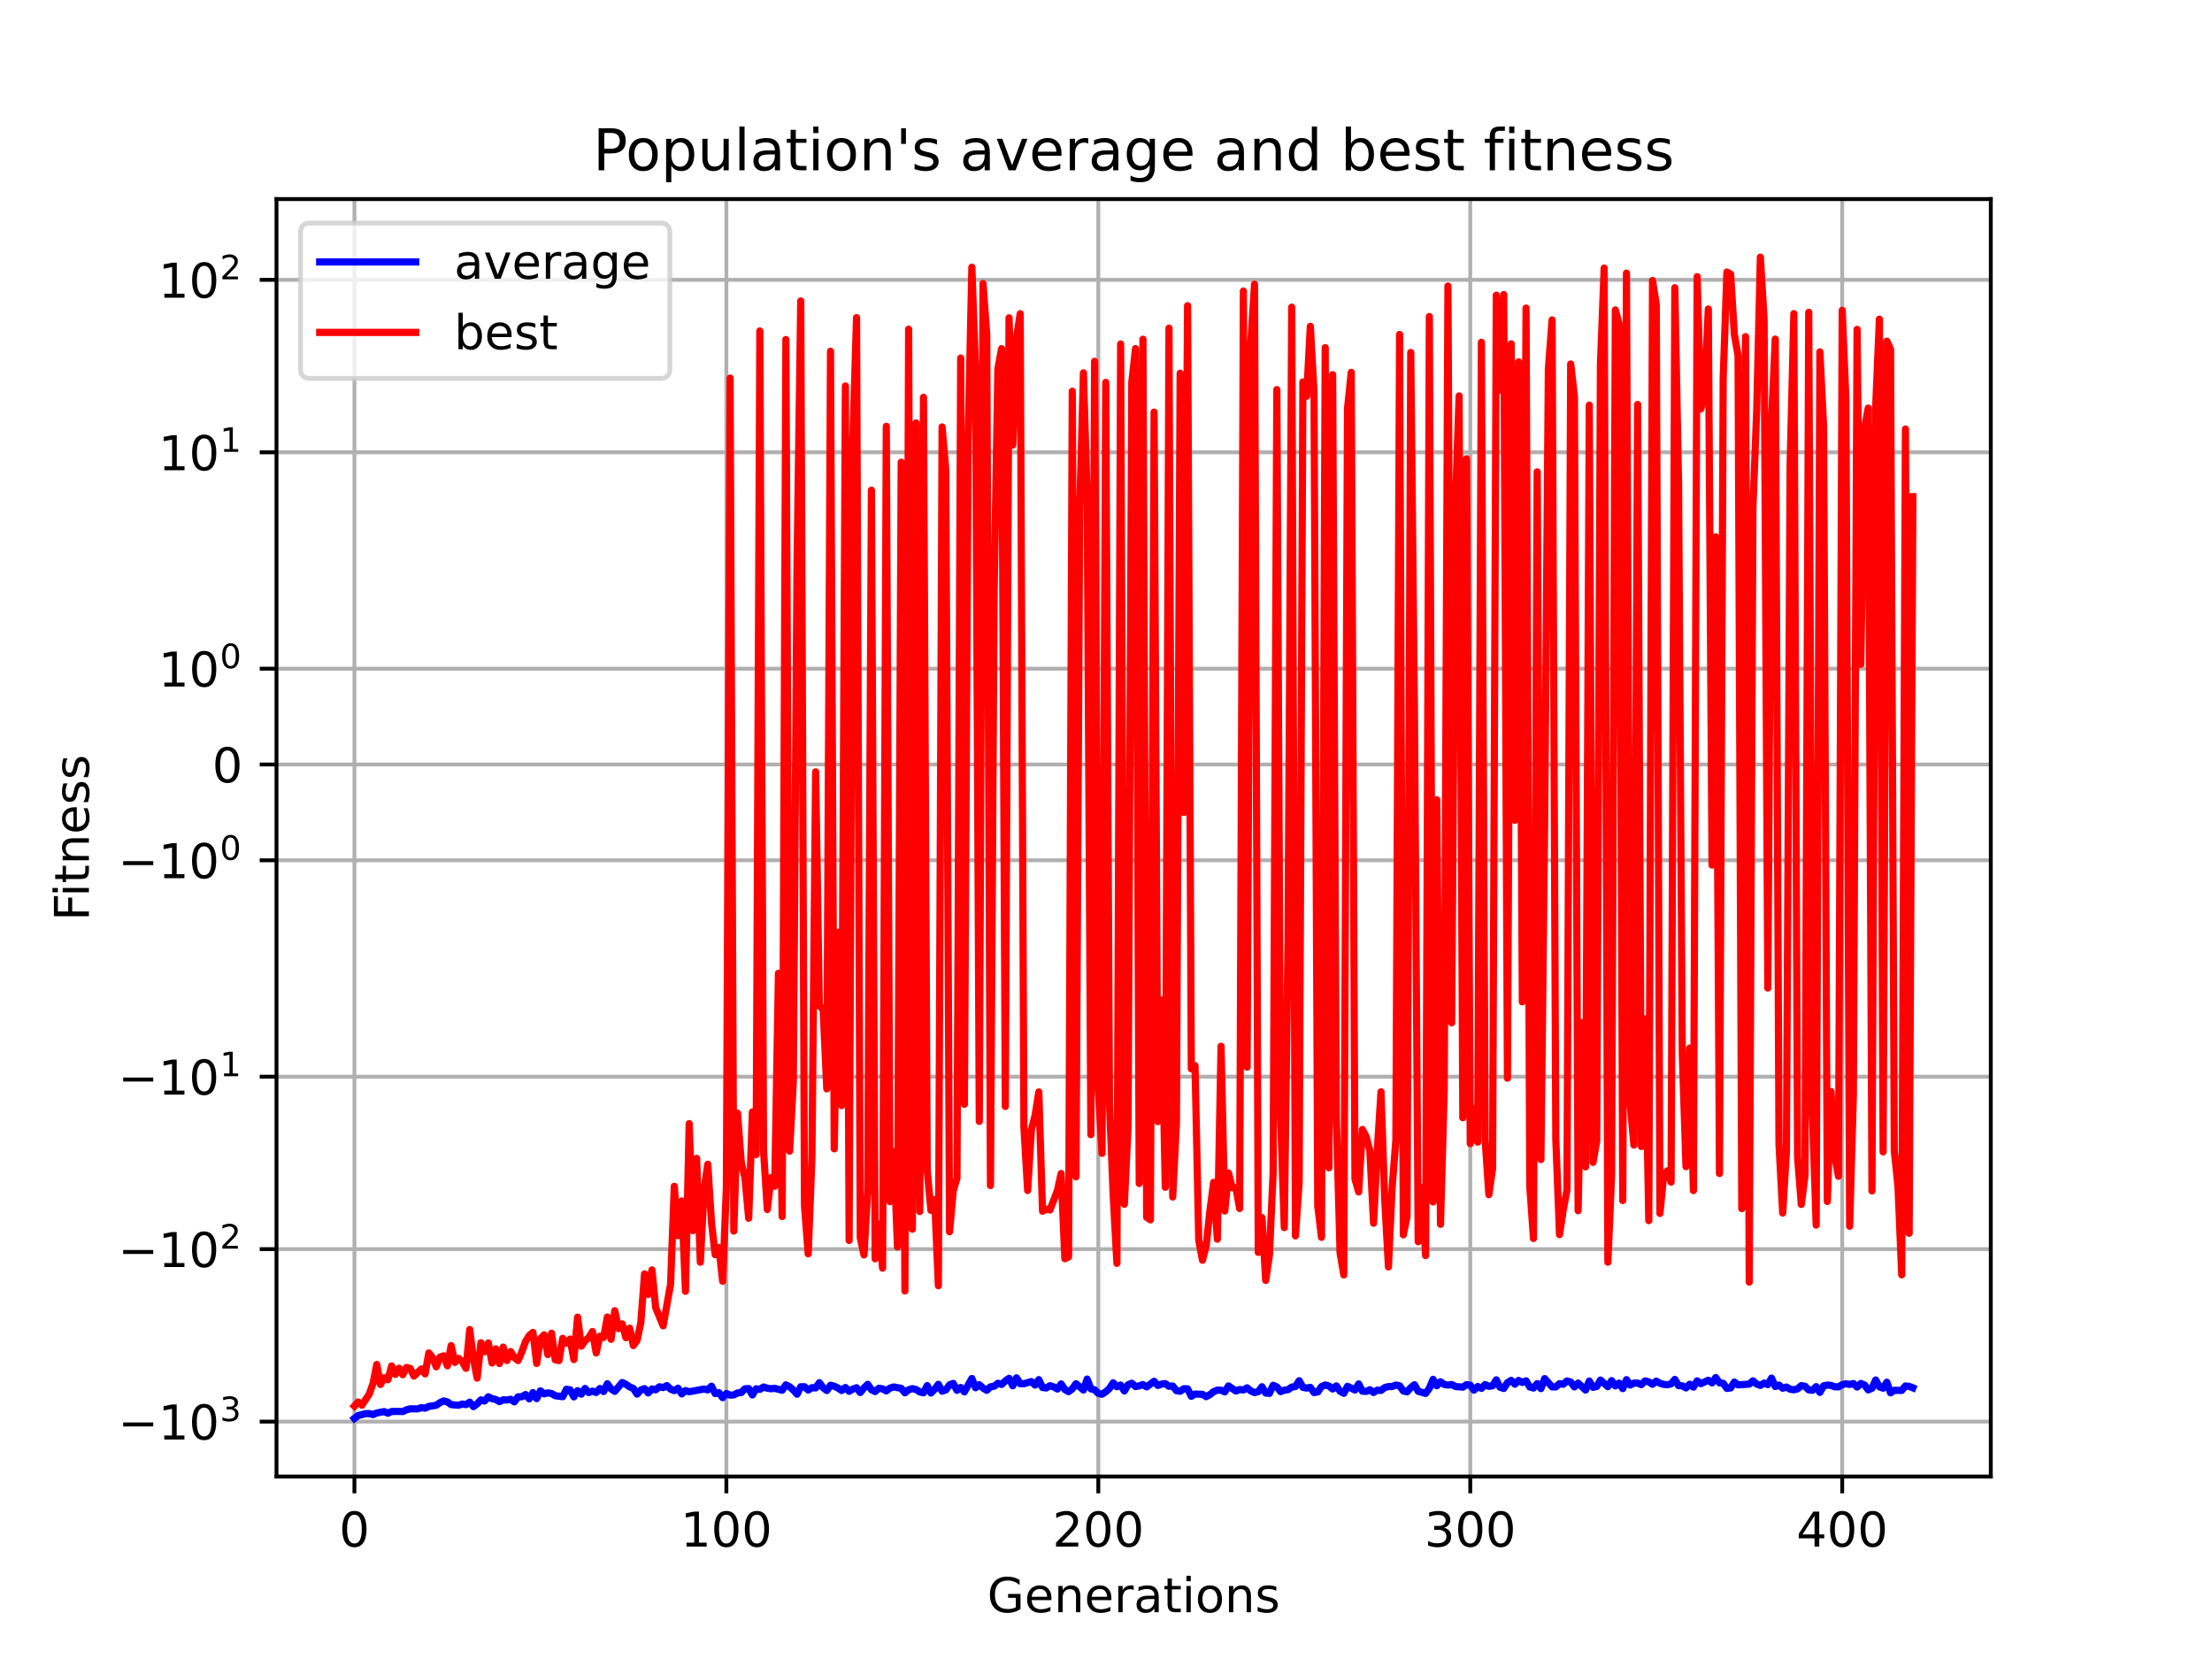 <?xml version="1.0" encoding="utf-8" standalone="no"?>
<!DOCTYPE svg PUBLIC "-//W3C//DTD SVG 1.1//EN"
  "http://www.w3.org/Graphics/SVG/1.1/DTD/svg11.dtd">
<!-- Created with matplotlib (https://matplotlib.org/) -->
<svg height="345.6pt" version="1.1" viewBox="0 0 460.8 345.6" width="460.8pt" xmlns="http://www.w3.org/2000/svg" xmlns:xlink="http://www.w3.org/1999/xlink">
 <defs>
  <style type="text/css">*{stroke-linecap:butt;stroke-linejoin:round;}</style>
 </defs>
 <g id="figure_1">
  <g id="patch_1">
   <path d="M 0 345.6 
L 460.8 345.6 
L 460.8 0 
L 0 0 
z
" style="fill:#ffffff;"/>
  </g>
  <g id="axes_1">
   <g id="patch_2">
    <path d="M 57.6 307.584 
L 414.72 307.584 
L 414.72 41.472 
L 57.6 41.472 
z
" style="fill:#ffffff;"/>
   </g>
   <g id="matplotlib.axis_1">
    <g id="xtick_1">
     <g id="line2d_1">
      <path clip-path="url(#p294404eace)" d="M 73.833 307.584 
L 73.833 41.472 
" style="fill:none;stroke:#b0b0b0;stroke-linecap:square;stroke-width:0.8;"/>
     </g>
     <g id="line2d_2">
      <defs>
       <path d="M 0 0 
L 0 3.5 
" id="m73601cc977" style="stroke:#000000;stroke-width:0.8;"/>
      </defs>
      <g>
       <use style="stroke:#000000;stroke-width:0.8;" x="73.833" xlink:href="#m73601cc977" y="307.584"/>
      </g>
     </g>
     <g id="text_1">
      <!-- 0 -->
      <g transform="translate(70.651 322.182)scale(0.1 -0.1)">
       <defs>
        <path d="M 31.781 66.406 
Q 24.172 66.406 20.328 58.906 
Q 16.5 51.422 16.5 36.375 
Q 16.5 21.391 20.328 13.891 
Q 24.172 6.391 31.781 6.391 
Q 39.453 6.391 43.281 13.891 
Q 47.125 21.391 47.125 36.375 
Q 47.125 51.422 43.281 58.906 
Q 39.453 66.406 31.781 66.406 
z
M 31.781 74.219 
Q 44.047 74.219 50.516 64.516 
Q 56.984 54.828 56.984 36.375 
Q 56.984 17.969 50.516 8.266 
Q 44.047 -1.422 31.781 -1.422 
Q 19.531 -1.422 13.062 8.266 
Q 6.594 17.969 6.594 36.375 
Q 6.594 54.828 13.062 64.516 
Q 19.531 74.219 31.781 74.219 
z
" id="DejaVuSans-48"/>
       </defs>
       <use xlink:href="#DejaVuSans-48"/>
      </g>
     </g>
    </g>
    <g id="xtick_2">
     <g id="line2d_3">
      <path clip-path="url(#p294404eace)" d="M 151.316 307.584 
L 151.316 41.472 
" style="fill:none;stroke:#b0b0b0;stroke-linecap:square;stroke-width:0.8;"/>
     </g>
     <g id="line2d_4">
      <g>
       <use style="stroke:#000000;stroke-width:0.8;" x="151.316" xlink:href="#m73601cc977" y="307.584"/>
      </g>
     </g>
     <g id="text_2">
      <!-- 100 -->
      <g transform="translate(141.772 322.182)scale(0.1 -0.1)">
       <defs>
        <path d="M 12.406 8.297 
L 28.516 8.297 
L 28.516 63.922 
L 10.984 60.406 
L 10.984 69.391 
L 28.422 72.906 
L 38.281 72.906 
L 38.281 8.297 
L 54.391 8.297 
L 54.391 0 
L 12.406 0 
z
" id="DejaVuSans-49"/>
       </defs>
       <use xlink:href="#DejaVuSans-49"/>
       <use x="63.623" xlink:href="#DejaVuSans-48"/>
       <use x="127.246" xlink:href="#DejaVuSans-48"/>
      </g>
     </g>
    </g>
    <g id="xtick_3">
     <g id="line2d_5">
      <path clip-path="url(#p294404eace)" d="M 228.799 307.584 
L 228.799 41.472 
" style="fill:none;stroke:#b0b0b0;stroke-linecap:square;stroke-width:0.8;"/>
     </g>
     <g id="line2d_6">
      <g>
       <use style="stroke:#000000;stroke-width:0.8;" x="228.799" xlink:href="#m73601cc977" y="307.584"/>
      </g>
     </g>
     <g id="text_3">
      <!-- 200 -->
      <g transform="translate(219.255 322.182)scale(0.1 -0.1)">
       <defs>
        <path d="M 19.188 8.297 
L 53.609 8.297 
L 53.609 0 
L 7.328 0 
L 7.328 8.297 
Q 12.938 14.109 22.625 23.891 
Q 32.328 33.688 34.812 36.531 
Q 39.547 41.844 41.422 45.531 
Q 43.312 49.219 43.312 52.781 
Q 43.312 58.594 39.234 62.25 
Q 35.156 65.922 28.609 65.922 
Q 23.969 65.922 18.812 64.312 
Q 13.672 62.703 7.812 59.422 
L 7.812 69.391 
Q 13.766 71.781 18.938 73 
Q 24.125 74.219 28.422 74.219 
Q 39.75 74.219 46.484 68.547 
Q 53.219 62.891 53.219 53.422 
Q 53.219 48.922 51.531 44.891 
Q 49.859 40.875 45.406 35.406 
Q 44.188 33.984 37.641 27.219 
Q 31.109 20.453 19.188 8.297 
z
" id="DejaVuSans-50"/>
       </defs>
       <use xlink:href="#DejaVuSans-50"/>
       <use x="63.623" xlink:href="#DejaVuSans-48"/>
       <use x="127.246" xlink:href="#DejaVuSans-48"/>
      </g>
     </g>
    </g>
    <g id="xtick_4">
     <g id="line2d_7">
      <path clip-path="url(#p294404eace)" d="M 306.282 307.584 
L 306.282 41.472 
" style="fill:none;stroke:#b0b0b0;stroke-linecap:square;stroke-width:0.8;"/>
     </g>
     <g id="line2d_8">
      <g>
       <use style="stroke:#000000;stroke-width:0.8;" x="306.282" xlink:href="#m73601cc977" y="307.584"/>
      </g>
     </g>
     <g id="text_4">
      <!-- 300 -->
      <g transform="translate(296.739 322.182)scale(0.1 -0.1)">
       <defs>
        <path d="M 40.578 39.312 
Q 47.656 37.797 51.625 33 
Q 55.609 28.219 55.609 21.188 
Q 55.609 10.406 48.188 4.484 
Q 40.766 -1.422 27.094 -1.422 
Q 22.516 -1.422 17.656 -0.516 
Q 12.797 0.391 7.625 2.203 
L 7.625 11.719 
Q 11.719 9.328 16.594 8.109 
Q 21.484 6.891 26.812 6.891 
Q 36.078 6.891 40.938 10.547 
Q 45.797 14.203 45.797 21.188 
Q 45.797 27.641 41.281 31.266 
Q 36.766 34.906 28.719 34.906 
L 20.219 34.906 
L 20.219 43.016 
L 29.109 43.016 
Q 36.375 43.016 40.234 45.922 
Q 44.094 48.828 44.094 54.297 
Q 44.094 59.906 40.109 62.906 
Q 36.141 65.922 28.719 65.922 
Q 24.656 65.922 20.016 65.031 
Q 15.375 64.156 9.812 62.312 
L 9.812 71.094 
Q 15.438 72.656 20.344 73.438 
Q 25.25 74.219 29.594 74.219 
Q 40.828 74.219 47.359 69.109 
Q 53.906 64.016 53.906 55.328 
Q 53.906 49.266 50.438 45.094 
Q 46.969 40.922 40.578 39.312 
z
" id="DejaVuSans-51"/>
       </defs>
       <use xlink:href="#DejaVuSans-51"/>
       <use x="63.623" xlink:href="#DejaVuSans-48"/>
       <use x="127.246" xlink:href="#DejaVuSans-48"/>
      </g>
     </g>
    </g>
    <g id="xtick_5">
     <g id="line2d_9">
      <path clip-path="url(#p294404eace)" d="M 383.765 307.584 
L 383.765 41.472 
" style="fill:none;stroke:#b0b0b0;stroke-linecap:square;stroke-width:0.8;"/>
     </g>
     <g id="line2d_10">
      <g>
       <use style="stroke:#000000;stroke-width:0.8;" x="383.765" xlink:href="#m73601cc977" y="307.584"/>
      </g>
     </g>
     <g id="text_5">
      <!-- 400 -->
      <g transform="translate(374.222 322.182)scale(0.1 -0.1)">
       <defs>
        <path d="M 37.797 64.312 
L 12.891 25.391 
L 37.797 25.391 
z
M 35.203 72.906 
L 47.609 72.906 
L 47.609 25.391 
L 58.016 25.391 
L 58.016 17.188 
L 47.609 17.188 
L 47.609 0 
L 37.797 0 
L 37.797 17.188 
L 4.891 17.188 
L 4.891 26.703 
z
" id="DejaVuSans-52"/>
       </defs>
       <use xlink:href="#DejaVuSans-52"/>
       <use x="63.623" xlink:href="#DejaVuSans-48"/>
       <use x="127.246" xlink:href="#DejaVuSans-48"/>
      </g>
     </g>
    </g>
    <g id="text_6">
     <!-- Generations -->
     <g transform="translate(205.662 335.861)scale(0.1 -0.1)">
      <defs>
       <path d="M 59.516 10.406 
L 59.516 29.984 
L 43.406 29.984 
L 43.406 38.094 
L 69.281 38.094 
L 69.281 6.781 
Q 63.578 2.734 56.688 0.656 
Q 49.812 -1.422 42 -1.422 
Q 24.906 -1.422 15.25 8.562 
Q 5.609 18.562 5.609 36.375 
Q 5.609 54.25 15.25 64.234 
Q 24.906 74.219 42 74.219 
Q 49.125 74.219 55.547 72.453 
Q 61.969 70.703 67.391 67.281 
L 67.391 56.781 
Q 61.922 61.422 55.766 63.766 
Q 49.609 66.109 42.828 66.109 
Q 29.438 66.109 22.719 58.641 
Q 16.016 51.172 16.016 36.375 
Q 16.016 21.625 22.719 14.156 
Q 29.438 6.688 42.828 6.688 
Q 48.047 6.688 52.141 7.594 
Q 56.25 8.5 59.516 10.406 
z
" id="DejaVuSans-71"/>
       <path d="M 56.203 29.594 
L 56.203 25.203 
L 14.891 25.203 
Q 15.484 15.922 20.484 11.062 
Q 25.484 6.203 34.422 6.203 
Q 39.594 6.203 44.453 7.469 
Q 49.312 8.734 54.109 11.281 
L 54.109 2.781 
Q 49.266 0.734 44.188 -0.344 
Q 39.109 -1.422 33.891 -1.422 
Q 20.797 -1.422 13.156 6.188 
Q 5.516 13.812 5.516 26.812 
Q 5.516 40.234 12.766 48.109 
Q 20.016 56 32.328 56 
Q 43.359 56 49.781 48.891 
Q 56.203 41.797 56.203 29.594 
z
M 47.219 32.234 
Q 47.125 39.594 43.094 43.984 
Q 39.062 48.391 32.422 48.391 
Q 24.906 48.391 20.391 44.141 
Q 15.875 39.891 15.188 32.172 
z
" id="DejaVuSans-101"/>
       <path d="M 54.891 33.016 
L 54.891 0 
L 45.906 0 
L 45.906 32.719 
Q 45.906 40.484 42.875 44.328 
Q 39.844 48.188 33.797 48.188 
Q 26.516 48.188 22.312 43.547 
Q 18.109 38.922 18.109 30.906 
L 18.109 0 
L 9.078 0 
L 9.078 54.688 
L 18.109 54.688 
L 18.109 46.188 
Q 21.344 51.125 25.703 53.562 
Q 30.078 56 35.797 56 
Q 45.219 56 50.047 50.172 
Q 54.891 44.344 54.891 33.016 
z
" id="DejaVuSans-110"/>
       <path d="M 41.109 46.297 
Q 39.594 47.172 37.812 47.578 
Q 36.031 48 33.891 48 
Q 26.266 48 22.188 43.047 
Q 18.109 38.094 18.109 28.812 
L 18.109 0 
L 9.078 0 
L 9.078 54.688 
L 18.109 54.688 
L 18.109 46.188 
Q 20.953 51.172 25.484 53.578 
Q 30.031 56 36.531 56 
Q 37.453 56 38.578 55.875 
Q 39.703 55.766 41.062 55.516 
z
" id="DejaVuSans-114"/>
       <path d="M 34.281 27.484 
Q 23.391 27.484 19.188 25 
Q 14.984 22.516 14.984 16.5 
Q 14.984 11.719 18.141 8.906 
Q 21.297 6.109 26.703 6.109 
Q 34.188 6.109 38.703 11.406 
Q 43.219 16.703 43.219 25.484 
L 43.219 27.484 
z
M 52.203 31.203 
L 52.203 0 
L 43.219 0 
L 43.219 8.297 
Q 40.141 3.328 35.547 0.953 
Q 30.953 -1.422 24.312 -1.422 
Q 15.922 -1.422 10.953 3.297 
Q 6 8.016 6 15.922 
Q 6 25.141 12.172 29.828 
Q 18.359 34.516 30.609 34.516 
L 43.219 34.516 
L 43.219 35.406 
Q 43.219 41.609 39.141 45 
Q 35.062 48.391 27.688 48.391 
Q 23 48.391 18.547 47.266 
Q 14.109 46.141 10.016 43.891 
L 10.016 52.203 
Q 14.938 54.109 19.578 55.047 
Q 24.219 56 28.609 56 
Q 40.484 56 46.344 49.844 
Q 52.203 43.703 52.203 31.203 
z
" id="DejaVuSans-97"/>
       <path d="M 18.312 70.219 
L 18.312 54.688 
L 36.812 54.688 
L 36.812 47.703 
L 18.312 47.703 
L 18.312 18.016 
Q 18.312 11.328 20.141 9.422 
Q 21.969 7.516 27.594 7.516 
L 36.812 7.516 
L 36.812 0 
L 27.594 0 
Q 17.188 0 13.234 3.875 
Q 9.281 7.766 9.281 18.016 
L 9.281 47.703 
L 2.688 47.703 
L 2.688 54.688 
L 9.281 54.688 
L 9.281 70.219 
z
" id="DejaVuSans-116"/>
       <path d="M 9.422 54.688 
L 18.406 54.688 
L 18.406 0 
L 9.422 0 
z
M 9.422 75.984 
L 18.406 75.984 
L 18.406 64.594 
L 9.422 64.594 
z
" id="DejaVuSans-105"/>
       <path d="M 30.609 48.391 
Q 23.391 48.391 19.188 42.75 
Q 14.984 37.109 14.984 27.297 
Q 14.984 17.484 19.156 11.844 
Q 23.344 6.203 30.609 6.203 
Q 37.797 6.203 41.984 11.859 
Q 46.188 17.531 46.188 27.297 
Q 46.188 37.016 41.984 42.703 
Q 37.797 48.391 30.609 48.391 
z
M 30.609 56 
Q 42.328 56 49.016 48.375 
Q 55.719 40.766 55.719 27.297 
Q 55.719 13.875 49.016 6.219 
Q 42.328 -1.422 30.609 -1.422 
Q 18.844 -1.422 12.172 6.219 
Q 5.516 13.875 5.516 27.297 
Q 5.516 40.766 12.172 48.375 
Q 18.844 56 30.609 56 
z
" id="DejaVuSans-111"/>
       <path d="M 44.281 53.078 
L 44.281 44.578 
Q 40.484 46.531 36.375 47.5 
Q 32.281 48.484 27.875 48.484 
Q 21.188 48.484 17.844 46.438 
Q 14.5 44.391 14.5 40.281 
Q 14.5 37.156 16.891 35.375 
Q 19.281 33.594 26.516 31.984 
L 29.594 31.297 
Q 39.156 29.25 43.188 25.516 
Q 47.219 21.781 47.219 15.094 
Q 47.219 7.469 41.188 3.016 
Q 35.156 -1.422 24.609 -1.422 
Q 20.219 -1.422 15.453 -0.562 
Q 10.688 0.297 5.422 2 
L 5.422 11.281 
Q 10.406 8.688 15.234 7.391 
Q 20.062 6.109 24.812 6.109 
Q 31.156 6.109 34.562 8.281 
Q 37.984 10.453 37.984 14.406 
Q 37.984 18.062 35.516 20.016 
Q 33.062 21.969 24.703 23.781 
L 21.578 24.516 
Q 13.234 26.266 9.516 29.906 
Q 5.812 33.547 5.812 39.891 
Q 5.812 47.609 11.281 51.797 
Q 16.75 56 26.812 56 
Q 31.781 56 36.172 55.266 
Q 40.578 54.547 44.281 53.078 
z
" id="DejaVuSans-115"/>
      </defs>
      <use xlink:href="#DejaVuSans-71"/>
      <use x="77.49" xlink:href="#DejaVuSans-101"/>
      <use x="139.014" xlink:href="#DejaVuSans-110"/>
      <use x="202.393" xlink:href="#DejaVuSans-101"/>
      <use x="263.916" xlink:href="#DejaVuSans-114"/>
      <use x="305.029" xlink:href="#DejaVuSans-97"/>
      <use x="366.309" xlink:href="#DejaVuSans-116"/>
      <use x="405.518" xlink:href="#DejaVuSans-105"/>
      <use x="433.301" xlink:href="#DejaVuSans-111"/>
      <use x="494.482" xlink:href="#DejaVuSans-110"/>
      <use x="557.861" xlink:href="#DejaVuSans-115"/>
     </g>
    </g>
   </g>
   <g id="matplotlib.axis_2">
    <g id="ytick_1">
     <g id="line2d_11">
      <path clip-path="url(#p294404eace)" d="M 57.6 296.151 
L 414.72 296.151 
" style="fill:none;stroke:#b0b0b0;stroke-linecap:square;stroke-width:0.8;"/>
     </g>
     <g id="line2d_12">
      <defs>
       <path d="M 0 0 
L -3.5 0 
" id="md710ae55b6" style="stroke:#000000;stroke-width:0.8;"/>
      </defs>
      <g>
       <use style="stroke:#000000;stroke-width:0.8;" x="57.6" xlink:href="#md710ae55b6" y="296.151"/>
      </g>
     </g>
     <g id="text_7">
      <!-- $\mathdefault{-10^{3}}$ -->
      <g transform="translate(24.6 299.95)scale(0.1 -0.1)">
       <defs>
        <path d="M 10.594 35.5 
L 73.188 35.5 
L 73.188 27.203 
L 10.594 27.203 
z
" id="DejaVuSans-8722"/>
       </defs>
       <use transform="translate(0 0.766)" xlink:href="#DejaVuSans-8722"/>
       <use transform="translate(83.789 0.766)" xlink:href="#DejaVuSans-49"/>
       <use transform="translate(147.412 0.766)" xlink:href="#DejaVuSans-48"/>
       <use transform="translate(211.992 39.047)scale(0.7)" xlink:href="#DejaVuSans-51"/>
      </g>
     </g>
    </g>
    <g id="ytick_2">
     <g id="line2d_13">
      <path clip-path="url(#p294404eace)" d="M 57.6 260.222 
L 414.72 260.222 
" style="fill:none;stroke:#b0b0b0;stroke-linecap:square;stroke-width:0.8;"/>
     </g>
     <g id="line2d_14">
      <g>
       <use style="stroke:#000000;stroke-width:0.8;" x="57.6" xlink:href="#md710ae55b6" y="260.222"/>
      </g>
     </g>
     <g id="text_8">
      <!-- $\mathdefault{-10^{2}}$ -->
      <g transform="translate(24.6 264.021)scale(0.1 -0.1)">
       <use transform="translate(0 0.766)" xlink:href="#DejaVuSans-8722"/>
       <use transform="translate(83.789 0.766)" xlink:href="#DejaVuSans-49"/>
       <use transform="translate(147.412 0.766)" xlink:href="#DejaVuSans-48"/>
       <use transform="translate(211.992 39.047)scale(0.7)" xlink:href="#DejaVuSans-50"/>
      </g>
     </g>
    </g>
    <g id="ytick_3">
     <g id="line2d_15">
      <path clip-path="url(#p294404eace)" d="M 57.6 224.293 
L 414.72 224.293 
" style="fill:none;stroke:#b0b0b0;stroke-linecap:square;stroke-width:0.8;"/>
     </g>
     <g id="line2d_16">
      <g>
       <use style="stroke:#000000;stroke-width:0.8;" x="57.6" xlink:href="#md710ae55b6" y="224.293"/>
      </g>
     </g>
     <g id="text_9">
      <!-- $\mathdefault{-10^{1}}$ -->
      <g transform="translate(24.6 228.092)scale(0.1 -0.1)">
       <use transform="translate(0 0.684)" xlink:href="#DejaVuSans-8722"/>
       <use transform="translate(83.789 0.684)" xlink:href="#DejaVuSans-49"/>
       <use transform="translate(147.412 0.684)" xlink:href="#DejaVuSans-48"/>
       <use transform="translate(211.992 38.966)scale(0.7)" xlink:href="#DejaVuSans-49"/>
      </g>
     </g>
    </g>
    <g id="ytick_4">
     <g id="line2d_17">
      <path clip-path="url(#p294404eace)" d="M 57.6 179.219 
L 414.72 179.219 
" style="fill:none;stroke:#b0b0b0;stroke-linecap:square;stroke-width:0.8;"/>
     </g>
     <g id="line2d_18">
      <g>
       <use style="stroke:#000000;stroke-width:0.8;" x="57.6" xlink:href="#md710ae55b6" y="179.219"/>
      </g>
     </g>
     <g id="text_10">
      <!-- $\mathdefault{-10^{0}}$ -->
      <g transform="translate(24.6 183.018)scale(0.1 -0.1)">
       <use transform="translate(0 0.766)" xlink:href="#DejaVuSans-8722"/>
       <use transform="translate(83.789 0.766)" xlink:href="#DejaVuSans-49"/>
       <use transform="translate(147.412 0.766)" xlink:href="#DejaVuSans-48"/>
       <use transform="translate(211.992 39.047)scale(0.7)" xlink:href="#DejaVuSans-48"/>
      </g>
     </g>
    </g>
    <g id="ytick_5">
     <g id="line2d_19">
      <path clip-path="url(#p294404eace)" d="M 57.6 159.258 
L 414.72 159.258 
" style="fill:none;stroke:#b0b0b0;stroke-linecap:square;stroke-width:0.8;"/>
     </g>
     <g id="line2d_20">
      <g>
       <use style="stroke:#000000;stroke-width:0.8;" x="57.6" xlink:href="#md710ae55b6" y="159.258"/>
      </g>
     </g>
     <g id="text_11">
      <!-- $\mathdefault{0}$ -->
      <g transform="translate(44.2 163.058)scale(0.1 -0.1)">
       <use transform="translate(0 0.781)" xlink:href="#DejaVuSans-48"/>
      </g>
     </g>
    </g>
    <g id="ytick_6">
     <g id="line2d_21">
      <path clip-path="url(#p294404eace)" d="M 57.6 139.298 
L 414.72 139.298 
" style="fill:none;stroke:#b0b0b0;stroke-linecap:square;stroke-width:0.8;"/>
     </g>
     <g id="line2d_22">
      <g>
       <use style="stroke:#000000;stroke-width:0.8;" x="57.6" xlink:href="#md710ae55b6" y="139.298"/>
      </g>
     </g>
     <g id="text_12">
      <!-- $\mathdefault{10^{0}}$ -->
      <g transform="translate(33 143.097)scale(0.1 -0.1)">
       <use transform="translate(0 0.766)" xlink:href="#DejaVuSans-49"/>
       <use transform="translate(63.623 0.766)" xlink:href="#DejaVuSans-48"/>
       <use transform="translate(128.203 39.047)scale(0.7)" xlink:href="#DejaVuSans-48"/>
      </g>
     </g>
    </g>
    <g id="ytick_7">
     <g id="line2d_23">
      <path clip-path="url(#p294404eace)" d="M 57.6 94.224 
L 414.72 94.224 
" style="fill:none;stroke:#b0b0b0;stroke-linecap:square;stroke-width:0.8;"/>
     </g>
     <g id="line2d_24">
      <g>
       <use style="stroke:#000000;stroke-width:0.8;" x="57.6" xlink:href="#md710ae55b6" y="94.224"/>
      </g>
     </g>
     <g id="text_13">
      <!-- $\mathdefault{10^{1}}$ -->
      <g transform="translate(33 98.023)scale(0.1 -0.1)">
       <use transform="translate(0 0.684)" xlink:href="#DejaVuSans-49"/>
       <use transform="translate(63.623 0.684)" xlink:href="#DejaVuSans-48"/>
       <use transform="translate(128.203 38.966)scale(0.7)" xlink:href="#DejaVuSans-49"/>
      </g>
     </g>
    </g>
    <g id="ytick_8">
     <g id="line2d_25">
      <path clip-path="url(#p294404eace)" d="M 57.6 58.295 
L 414.72 58.295 
" style="fill:none;stroke:#b0b0b0;stroke-linecap:square;stroke-width:0.8;"/>
     </g>
     <g id="line2d_26">
      <g>
       <use style="stroke:#000000;stroke-width:0.8;" x="57.6" xlink:href="#md710ae55b6" y="58.295"/>
      </g>
     </g>
     <g id="text_14">
      <!-- $\mathdefault{10^{2}}$ -->
      <g transform="translate(33 62.094)scale(0.1 -0.1)">
       <use transform="translate(0 0.766)" xlink:href="#DejaVuSans-49"/>
       <use transform="translate(63.623 0.766)" xlink:href="#DejaVuSans-48"/>
       <use transform="translate(128.203 39.047)scale(0.7)" xlink:href="#DejaVuSans-50"/>
      </g>
     </g>
    </g>
    <g id="text_15">
     <!-- Fitness -->
     <g transform="translate(18.52 191.845)rotate(-90)scale(0.1 -0.1)">
      <defs>
       <path d="M 9.812 72.906 
L 51.703 72.906 
L 51.703 64.594 
L 19.672 64.594 
L 19.672 43.109 
L 48.578 43.109 
L 48.578 34.812 
L 19.672 34.812 
L 19.672 0 
L 9.812 0 
z
" id="DejaVuSans-70"/>
      </defs>
      <use xlink:href="#DejaVuSans-70"/>
      <use x="50.27" xlink:href="#DejaVuSans-105"/>
      <use x="78.053" xlink:href="#DejaVuSans-116"/>
      <use x="117.262" xlink:href="#DejaVuSans-110"/>
      <use x="180.641" xlink:href="#DejaVuSans-101"/>
      <use x="242.164" xlink:href="#DejaVuSans-115"/>
      <use x="294.264" xlink:href="#DejaVuSans-115"/>
     </g>
    </g>
   </g>
   <g id="line2d_27">
    <path clip-path="url(#p294404eace)" d="M 73.833 295.488 
L 74.608 294.884 
L 76.157 294.49 
L 76.932 294.473 
L 77.707 294.687 
L 78.482 294.345 
L 80.031 294.06 
L 80.806 294.398 
L 81.581 294.038 
L 83.131 294.022 
L 83.906 294.056 
L 84.68 293.689 
L 85.455 293.479 
L 87.005 293.497 
L 87.78 293.24 
L 88.555 293.351 
L 89.329 292.984 
L 90.879 292.74 
L 91.654 292.199 
L 92.429 291.84 
L 93.204 292.045 
L 93.978 292.604 
L 95.528 292.743 
L 96.303 292.489 
L 97.078 292.609 
L 97.853 292.092 
L 98.627 293.02 
L 99.402 292.44 
L 100.177 291.624 
L 100.952 291.854 
L 101.727 290.976 
L 102.502 291.367 
L 103.276 291.54 
L 104.051 291.986 
L 104.826 291.613 
L 105.601 291.64 
L 106.376 291.503 
L 107.15 292.035 
L 107.925 290.981 
L 108.7 290.97 
L 109.475 290.51 
L 110.25 291.407 
L 111.025 290.107 
L 111.799 291.358 
L 112.574 289.731 
L 113.349 290.363 
L 114.124 290.161 
L 114.899 290.296 
L 115.674 290.753 
L 117.223 290.955 
L 117.998 289.41 
L 118.773 289.535 
L 119.548 290.995 
L 120.323 289.695 
L 121.097 290.426 
L 121.872 289.241 
L 122.647 290.094 
L 123.422 289.802 
L 124.197 290.076 
L 124.972 289.244 
L 125.746 289.88 
L 126.521 288.255 
L 127.296 289.341 
L 128.071 289.841 
L 129.621 288.004 
L 130.395 288.386 
L 131.17 288.902 
L 131.945 289.248 
L 132.72 290.413 
L 133.495 289.561 
L 134.27 289.283 
L 135.044 290.173 
L 135.819 289.347 
L 136.594 289.528 
L 137.369 288.886 
L 138.144 289.065 
L 138.919 288.65 
L 139.693 289.387 
L 140.468 289.696 
L 141.243 289.186 
L 142.018 290.369 
L 142.793 289.682 
L 143.568 289.929 
L 146.667 289.358 
L 147.442 289.532 
L 148.217 288.766 
L 148.991 290.311 
L 149.766 290.118 
L 150.541 291.154 
L 151.316 290.302 
L 152.091 290.632 
L 152.866 290.581 
L 153.64 290.178 
L 154.415 290.088 
L 155.19 289.311 
L 155.965 289.271 
L 156.74 290.595 
L 157.515 289.314 
L 158.289 289.431 
L 159.064 288.935 
L 159.839 289.191 
L 160.614 289.295 
L 161.389 289.217 
L 162.938 289.616 
L 163.713 288.488 
L 164.488 288.883 
L 165.263 289.559 
L 166.038 290.44 
L 166.813 288.882 
L 167.587 288.878 
L 168.362 289.572 
L 169.137 289.07 
L 169.912 289.134 
L 170.687 288.035 
L 171.462 289.071 
L 172.236 289.673 
L 173.011 288.578 
L 173.786 288.768 
L 174.561 289.146 
L 175.336 289.671 
L 176.111 289.049 
L 176.885 289.825 
L 177.66 289.372 
L 178.435 289.095 
L 179.21 290.087 
L 179.985 289.141 
L 180.76 288.383 
L 181.534 289.501 
L 182.309 289.885 
L 183.084 289.204 
L 183.859 289.321 
L 184.634 289.756 
L 185.409 289.16 
L 186.183 288.928 
L 187.733 289.211 
L 188.508 290.148 
L 189.283 289.505 
L 190.058 289.281 
L 190.832 289.462 
L 191.607 289.957 
L 192.382 290.149 
L 193.157 288.647 
L 193.932 290.189 
L 194.706 289.407 
L 195.481 288.38 
L 196.256 289.807 
L 197.031 289.553 
L 197.806 288.485 
L 198.581 288.192 
L 199.355 289.636 
L 200.13 289.034 
L 200.905 289.947 
L 202.455 287.161 
L 203.23 289.094 
L 204.004 288.466 
L 204.779 289.143 
L 205.554 289.633 
L 206.329 288.898 
L 207.104 288.777 
L 207.879 288.159 
L 208.653 288.405 
L 209.428 287.682 
L 210.203 287.135 
L 210.978 288.686 
L 211.753 287.026 
L 212.528 288.263 
L 213.302 288.252 
L 214.852 287.811 
L 215.627 288.539 
L 216.402 287.406 
L 217.177 289.036 
L 217.951 289.142 
L 218.726 288.672 
L 219.501 288.913 
L 220.276 289.359 
L 221.051 288.298 
L 221.826 289.466 
L 222.6 289.908 
L 223.375 289.328 
L 224.15 288.254 
L 225.7 289.556 
L 226.475 287.287 
L 227.249 289.326 
L 228.024 289.514 
L 228.799 290.261 
L 229.574 290.443 
L 230.349 289.939 
L 231.124 289.24 
L 231.898 288.063 
L 232.673 288.872 
L 233.448 288.529 
L 234.223 289.763 
L 234.998 288.468 
L 235.773 288.148 
L 236.547 288.844 
L 237.322 288.705 
L 238.097 288.433 
L 238.872 288.91 
L 240.422 287.752 
L 241.196 288.61 
L 241.971 288.335 
L 242.746 288.229 
L 243.521 288.786 
L 244.296 288.734 
L 245.071 289.699 
L 245.845 289.822 
L 246.62 289.294 
L 247.395 289.325 
L 248.17 290.877 
L 248.945 290.403 
L 250.494 290.465 
L 251.269 290.946 
L 252.044 290.523 
L 252.819 289.919 
L 253.594 289.585 
L 254.369 289.595 
L 255.143 289.952 
L 255.918 288.714 
L 257.468 289.781 
L 258.243 289.46 
L 259.018 289.561 
L 259.792 289.108 
L 260.567 289.765 
L 261.342 290.1 
L 262.117 289.907 
L 262.892 288.882 
L 263.667 290.193 
L 264.441 290.271 
L 265.216 288.581 
L 265.991 288.92 
L 266.766 289.897 
L 267.541 289.596 
L 268.316 289.498 
L 269.09 288.955 
L 269.865 288.842 
L 270.64 287.628 
L 271.415 289.005 
L 272.19 289.162 
L 272.965 289.006 
L 273.739 290.101 
L 274.514 289.967 
L 275.289 288.856 
L 276.064 288.512 
L 276.839 288.733 
L 277.614 289.348 
L 278.388 288.715 
L 279.163 289.825 
L 279.938 290.253 
L 280.713 288.791 
L 282.262 289.567 
L 283.037 288.297 
L 283.812 289.808 
L 284.587 289.86 
L 285.362 289.506 
L 286.137 290.078 
L 286.911 289.597 
L 287.686 289.656 
L 288.461 289.051 
L 289.236 288.852 
L 290.011 288.837 
L 290.786 288.533 
L 291.56 288.681 
L 292.335 289.753 
L 293.11 289.946 
L 293.885 289.076 
L 294.66 288.469 
L 295.435 289.835 
L 296.984 290.276 
L 297.759 289.211 
L 298.534 287.341 
L 299.309 288.676 
L 300.084 287.843 
L 300.858 288.412 
L 301.633 288.537 
L 302.408 288.422 
L 303.183 288.831 
L 304.733 288.969 
L 305.507 288.441 
L 306.282 288.566 
L 307.057 289.589 
L 307.832 288.839 
L 308.607 289.229 
L 309.382 288.434 
L 310.156 288.802 
L 310.931 288.69 
L 311.706 287.443 
L 312.481 288.988 
L 313.256 289.243 
L 314.031 288.037 
L 314.805 287.561 
L 315.58 288.349 
L 316.355 287.567 
L 317.13 288.001 
L 317.905 287.642 
L 318.68 288.924 
L 319.454 289.149 
L 320.229 288.229 
L 321.004 289.268 
L 321.779 287.187 
L 323.329 288.908 
L 324.103 288.92 
L 324.878 288.246 
L 325.653 288.367 
L 326.428 287.683 
L 327.203 287.905 
L 327.978 288.914 
L 328.752 288.128 
L 330.302 289.573 
L 331.077 287.699 
L 331.852 289 
L 332.627 288.831 
L 333.401 287.494 
L 334.951 288.865 
L 335.726 287.614 
L 336.501 288.707 
L 337.276 288.13 
L 338.05 289.275 
L 338.825 287.408 
L 339.6 288.525 
L 340.375 288.125 
L 341.15 288.122 
L 341.925 288.444 
L 342.699 287.666 
L 343.474 287.869 
L 344.249 288.374 
L 345.024 287.712 
L 345.799 288.161 
L 346.574 288.396 
L 347.348 288.467 
L 348.123 288.281 
L 348.898 287.352 
L 349.673 288.66 
L 350.448 288.682 
L 351.223 289.126 
L 351.997 288.35 
L 352.772 288.956 
L 353.547 287.655 
L 354.322 288.24 
L 355.872 287.531 
L 356.646 288.081 
L 357.421 286.967 
L 358.196 288.069 
L 358.971 288.175 
L 359.746 289.23 
L 360.521 289.134 
L 361.295 287.908 
L 362.07 288.497 
L 364.395 288.334 
L 365.17 287.651 
L 365.944 288.325 
L 366.719 288.605 
L 367.494 288.127 
L 368.269 288.439 
L 369.044 287.088 
L 369.818 288.838 
L 370.593 288.531 
L 371.368 289.194 
L 372.143 288.943 
L 372.918 289.4 
L 373.693 289.522 
L 374.467 289.316 
L 375.242 288.647 
L 376.017 288.791 
L 376.792 289.536 
L 377.567 289.619 
L 378.342 288.861 
L 379.116 290.062 
L 379.891 288.7 
L 380.666 288.537 
L 381.441 288.6 
L 382.216 288.894 
L 382.991 288.914 
L 383.765 288.45 
L 384.54 288.267 
L 385.315 288.404 
L 386.09 288.215 
L 386.865 288.943 
L 387.64 288.199 
L 388.414 288.507 
L 389.189 289.538 
L 389.964 289.206 
L 390.739 287.476 
L 391.514 288.911 
L 392.289 289.185 
L 393.063 287.944 
L 393.838 290.155 
L 394.613 289.628 
L 396.163 289.652 
L 396.938 288.728 
L 397.712 288.807 
L 398.487 289.115 
L 398.487 289.115 
" style="fill:none;stroke:#0000ff;stroke-linecap:square;stroke-width:1.5;"/>
   </g>
   <g id="line2d_28">
    <path clip-path="url(#p294404eace)" d="M 73.833 292.903 
L 74.608 292.054 
L 75.382 292.731 
L 76.932 290.401 
L 77.707 288.199 
L 78.482 284.244 
L 79.257 288.413 
L 80.031 287.008 
L 80.806 287.437 
L 81.581 284.544 
L 82.356 286.315 
L 83.131 285.026 
L 83.906 286.383 
L 84.68 284.866 
L 85.455 285.074 
L 86.23 286.664 
L 87.78 285.172 
L 88.555 286.206 
L 89.329 281.837 
L 90.104 282.822 
L 90.879 284.73 
L 91.654 282.71 
L 92.429 282.445 
L 93.204 284.522 
L 93.978 280.322 
L 94.753 283.817 
L 95.528 282.977 
L 96.303 283.662 
L 97.078 285.044 
L 97.853 276.963 
L 98.627 283.065 
L 99.402 287.093 
L 100.177 279.714 
L 100.952 281.584 
L 101.727 279.761 
L 102.502 283.933 
L 103.276 280.989 
L 104.051 284.061 
L 104.826 280.628 
L 105.601 283.423 
L 106.376 281.554 
L 107.15 282.807 
L 107.925 283.43 
L 108.7 281.645 
L 109.475 279.467 
L 110.25 278.202 
L 111.025 277.568 
L 111.799 284.025 
L 112.574 278.905 
L 113.349 278.075 
L 114.124 282.179 
L 114.899 277.733 
L 115.674 283.281 
L 116.448 283.423 
L 117.223 278.799 
L 117.998 279.799 
L 118.773 278.966 
L 119.548 283.225 
L 120.323 274.395 
L 121.097 280.429 
L 121.872 279.321 
L 122.647 278.653 
L 123.422 277.382 
L 124.197 281.841 
L 124.972 278.353 
L 125.746 278.618 
L 126.521 274.359 
L 127.296 279.006 
L 128.071 273.041 
L 128.846 276.767 
L 129.621 275.804 
L 130.395 278.673 
L 131.17 276.69 
L 131.945 280.311 
L 132.72 279.229 
L 133.495 275.539 
L 134.27 265.376 
L 135.044 269.656 
L 135.819 264.545 
L 136.594 272.426 
L 138.144 276.195 
L 139.693 267.562 
L 140.468 247.128 
L 141.243 257.429 
L 142.018 250.193 
L 142.793 268.998 
L 143.568 234.066 
L 144.342 256.372 
L 145.117 241.314 
L 145.892 262.95 
L 146.667 247.869 
L 147.442 242.537 
L 148.217 254.706 
L 148.991 261.375 
L 149.766 259.882 
L 150.541 266.908 
L 151.316 247.392 
L 152.091 78.756 
L 152.866 256.456 
L 153.64 231.907 
L 154.415 242.172 
L 155.19 245.383 
L 155.965 253.792 
L 156.74 231.624 
L 157.515 240.512 
L 158.289 68.945 
L 159.064 239.712 
L 159.839 251.957 
L 160.614 245.324 
L 161.389 247.118 
L 162.164 202.745 
L 162.938 253.433 
L 163.713 70.729 
L 164.488 239.801 
L 165.263 225.411 
L 166.038 117.457 
L 166.813 62.698 
L 167.587 251.173 
L 168.362 261.203 
L 169.137 241.28 
L 169.912 160.785 
L 170.687 209.592 
L 171.462 210.129 
L 172.236 226.829 
L 173.011 73.17 
L 173.786 239.322 
L 174.561 194.228 
L 175.336 230.314 
L 176.111 80.405 
L 176.885 258.41 
L 177.66 91.634 
L 178.435 66.158 
L 179.21 257.847 
L 179.985 261.421 
L 180.76 248.016 
L 181.534 102.118 
L 182.309 262.227 
L 183.084 254.967 
L 183.859 264.18 
L 184.634 88.81 
L 185.409 250.324 
L 186.183 239.913 
L 186.958 259.766 
L 187.733 96.296 
L 188.508 268.923 
L 189.283 68.575 
L 190.058 256.056 
L 190.832 88.11 
L 191.607 252.388 
L 192.382 82.768 
L 193.157 243.852 
L 193.932 252.135 
L 194.706 249.867 
L 195.481 267.834 
L 196.256 88.945 
L 197.031 97.949 
L 197.806 256.607 
L 198.581 248.054 
L 199.355 245.45 
L 200.13 74.588 
L 200.905 230.034 
L 201.68 91.744 
L 202.455 55.656 
L 203.23 77.141 
L 204.004 233.613 
L 204.779 59.066 
L 205.554 69.548 
L 206.329 246.972 
L 207.104 122.829 
L 207.879 76.803 
L 208.653 72.628 
L 209.428 230.495 
L 210.203 66.211 
L 210.978 92.722 
L 211.753 70.432 
L 212.528 65.349 
L 213.302 234.892 
L 214.077 248.003 
L 214.852 235.397 
L 215.627 232.351 
L 216.402 227.47 
L 217.177 252.31 
L 217.951 251.887 
L 218.726 252.055 
L 220.276 248.004 
L 221.051 244.47 
L 221.826 262.211 
L 222.6 261.84 
L 223.375 81.504 
L 224.15 245.153 
L 224.925 106.193 
L 225.7 77.663 
L 226.475 103.607 
L 227.249 236.373 
L 228.024 75.265 
L 228.799 227.077 
L 229.574 240.26 
L 230.349 79.655 
L 231.124 229.841 
L 231.898 249.066 
L 232.673 263.175 
L 233.448 71.661 
L 234.223 250.861 
L 234.998 234.633 
L 235.773 79.619 
L 236.547 72.614 
L 237.322 246.543 
L 238.097 70.671 
L 238.872 253.581 
L 239.647 254.115 
L 240.422 85.848 
L 241.196 233.642 
L 241.971 208.33 
L 242.746 247.334 
L 243.521 68.356 
L 244.296 249.355 
L 245.071 234.097 
L 245.845 77.756 
L 246.62 169.251 
L 247.395 63.679 
L 248.17 222.665 
L 248.945 221.995 
L 249.72 258.317 
L 250.494 262.529 
L 251.269 259.519 
L 252.044 252.236 
L 252.819 246.306 
L 253.594 258.149 
L 254.369 217.955 
L 255.143 252.271 
L 255.918 244.351 
L 256.693 247.408 
L 257.468 247.431 
L 258.243 251.755 
L 259.018 60.633 
L 259.792 222.308 
L 260.567 71.425 
L 261.342 59.207 
L 262.117 260.89 
L 262.892 253.64 
L 263.667 266.733 
L 264.441 261.482 
L 265.216 244.383 
L 265.991 81.167 
L 266.766 232.359 
L 267.541 255.734 
L 268.316 196.172 
L 269.09 63.984 
L 269.865 257.455 
L 270.64 246.216 
L 271.415 79.573 
L 272.19 82.529 
L 272.965 67.981 
L 273.739 81.714 
L 274.514 251.22 
L 275.289 257.756 
L 276.064 72.423 
L 276.839 243.267 
L 277.614 78.05 
L 278.388 233.177 
L 279.163 261.009 
L 279.938 265.587 
L 280.713 85.095 
L 281.488 77.566 
L 282.262 245.617 
L 283.037 248.302 
L 283.812 235.295 
L 284.587 236.798 
L 285.362 239.685 
L 286.137 254.822 
L 286.911 239.684 
L 287.686 227.457 
L 288.461 249.801 
L 289.236 263.92 
L 290.011 247.307 
L 290.786 237.504 
L 291.56 69.667 
L 292.335 257.231 
L 293.11 253.463 
L 293.885 73.426 
L 294.66 148.533 
L 295.435 258.677 
L 296.209 247.35 
L 296.984 261.56 
L 297.759 65.943 
L 298.534 250.391 
L 299.309 166.621 
L 300.084 255.047 
L 300.858 227.102 
L 301.633 59.599 
L 302.408 213.066 
L 303.183 105.52 
L 303.958 82.47 
L 304.733 232.843 
L 305.507 95.562 
L 306.282 238.236 
L 307.057 230.945 
L 307.832 237.926 
L 308.607 71.301 
L 309.382 237.436 
L 310.156 248.876 
L 310.931 243.449 
L 311.706 61.497 
L 312.481 81.284 
L 313.256 61.356 
L 314.031 224.603 
L 314.805 71.621 
L 315.58 170.875 
L 316.355 75.391 
L 317.13 208.707 
L 317.905 64.186 
L 318.68 247.124 
L 319.454 257.998 
L 320.229 98.295 
L 321.004 241.551 
L 321.779 171.928 
L 322.554 76.87 
L 323.329 66.643 
L 324.103 237.359 
L 324.878 257.196 
L 325.653 252.028 
L 326.428 247.88 
L 327.203 75.822 
L 327.978 82.58 
L 328.752 252.204 
L 329.527 213.049 
L 330.302 243.077 
L 331.077 84.4 
L 331.852 242.15 
L 332.627 237.685 
L 333.401 75.926 
L 334.176 55.839 
L 334.951 262.942 
L 335.726 244.737 
L 336.501 64.571 
L 337.276 67.401 
L 338.05 250.091 
L 338.825 56.899 
L 339.6 230.09 
L 340.375 238.54 
L 341.15 84.254 
L 341.925 238.828 
L 342.699 212.234 
L 343.474 254.281 
L 344.249 58.432 
L 345.024 63.401 
L 345.799 252.785 
L 346.574 244.76 
L 347.348 243.907 
L 348.123 246.258 
L 348.898 59.938 
L 349.673 100.664 
L 350.448 219.29 
L 351.223 243.034 
L 351.997 218.338 
L 352.772 248.015 
L 353.547 57.63 
L 354.322 85.181 
L 355.097 81.337 
L 355.872 64.372 
L 356.646 180.199 
L 357.421 111.842 
L 358.196 244.46 
L 358.971 78.747 
L 359.746 56.675 
L 360.521 57.108 
L 361.295 69.654 
L 362.07 74.096 
L 362.845 251.789 
L 363.62 70.127 
L 364.395 267.085 
L 365.17 105.747 
L 365.944 85.734 
L 366.719 53.568 
L 367.494 66.519 
L 368.269 205.826 
L 369.044 87.76 
L 369.818 70.637 
L 370.593 238.285 
L 371.368 252.704 
L 372.143 239.9 
L 372.918 96.733 
L 373.693 65.331 
L 374.467 241.076 
L 375.242 250.9 
L 376.017 244.862 
L 376.792 65.052 
L 377.567 231.913 
L 378.342 255.215 
L 379.116 73.297 
L 379.891 88.829 
L 380.666 250.292 
L 381.441 227.38 
L 382.216 240.791 
L 382.991 245.036 
L 383.765 64.65 
L 384.54 83.21 
L 385.315 255.451 
L 386.09 228.2 
L 386.865 68.614 
L 387.64 138.399 
L 388.414 89.2 
L 389.189 85.015 
L 389.964 248.083 
L 390.739 84.699 
L 391.514 66.485 
L 392.289 239.953 
L 393.063 71.073 
L 393.838 72.744 
L 394.613 239.692 
L 395.388 247.203 
L 396.163 265.573 
L 396.938 89.372 
L 397.712 256.922 
L 398.487 103.464 
L 398.487 103.464 
" style="fill:none;stroke:#ff0000;stroke-linecap:square;stroke-width:1.5;"/>
   </g>
   <g id="patch_3">
    <path d="M 57.6 307.584 
L 57.6 41.472 
" style="fill:none;stroke:#000000;stroke-linecap:square;stroke-linejoin:miter;stroke-width:0.8;"/>
   </g>
   <g id="patch_4">
    <path d="M 414.72 307.584 
L 414.72 41.472 
" style="fill:none;stroke:#000000;stroke-linecap:square;stroke-linejoin:miter;stroke-width:0.8;"/>
   </g>
   <g id="patch_5">
    <path d="M 57.6 307.584 
L 414.72 307.584 
" style="fill:none;stroke:#000000;stroke-linecap:square;stroke-linejoin:miter;stroke-width:0.8;"/>
   </g>
   <g id="patch_6">
    <path d="M 57.6 41.472 
L 414.72 41.472 
" style="fill:none;stroke:#000000;stroke-linecap:square;stroke-linejoin:miter;stroke-width:0.8;"/>
   </g>
   <g id="text_16">
    <!-- Population's average and best fitness -->
    <g transform="translate(123.53 35.472)scale(0.12 -0.12)">
     <defs>
      <path d="M 19.672 64.797 
L 19.672 37.406 
L 32.078 37.406 
Q 38.969 37.406 42.719 40.969 
Q 46.484 44.531 46.484 51.125 
Q 46.484 57.672 42.719 61.234 
Q 38.969 64.797 32.078 64.797 
z
M 9.812 72.906 
L 32.078 72.906 
Q 44.344 72.906 50.609 67.359 
Q 56.891 61.812 56.891 51.125 
Q 56.891 40.328 50.609 34.812 
Q 44.344 29.297 32.078 29.297 
L 19.672 29.297 
L 19.672 0 
L 9.812 0 
z
" id="DejaVuSans-80"/>
      <path d="M 18.109 8.203 
L 18.109 -20.797 
L 9.078 -20.797 
L 9.078 54.688 
L 18.109 54.688 
L 18.109 46.391 
Q 20.953 51.266 25.266 53.625 
Q 29.594 56 35.594 56 
Q 45.562 56 51.781 48.094 
Q 58.016 40.188 58.016 27.297 
Q 58.016 14.406 51.781 6.484 
Q 45.562 -1.422 35.594 -1.422 
Q 29.594 -1.422 25.266 0.953 
Q 20.953 3.328 18.109 8.203 
z
M 48.688 27.297 
Q 48.688 37.203 44.609 42.844 
Q 40.531 48.484 33.406 48.484 
Q 26.266 48.484 22.188 42.844 
Q 18.109 37.203 18.109 27.297 
Q 18.109 17.391 22.188 11.75 
Q 26.266 6.109 33.406 6.109 
Q 40.531 6.109 44.609 11.75 
Q 48.688 17.391 48.688 27.297 
z
" id="DejaVuSans-112"/>
      <path d="M 8.5 21.578 
L 8.5 54.688 
L 17.484 54.688 
L 17.484 21.922 
Q 17.484 14.156 20.5 10.266 
Q 23.531 6.391 29.594 6.391 
Q 36.859 6.391 41.078 11.031 
Q 45.312 15.672 45.312 23.688 
L 45.312 54.688 
L 54.297 54.688 
L 54.297 0 
L 45.312 0 
L 45.312 8.406 
Q 42.047 3.422 37.719 1 
Q 33.406 -1.422 27.688 -1.422 
Q 18.266 -1.422 13.375 4.438 
Q 8.5 10.297 8.5 21.578 
z
M 31.109 56 
z
" id="DejaVuSans-117"/>
      <path d="M 9.422 75.984 
L 18.406 75.984 
L 18.406 0 
L 9.422 0 
z
" id="DejaVuSans-108"/>
      <path d="M 17.922 72.906 
L 17.922 45.797 
L 9.625 45.797 
L 9.625 72.906 
z
" id="DejaVuSans-39"/>
      <path id="DejaVuSans-32"/>
      <path d="M 2.984 54.688 
L 12.5 54.688 
L 29.594 8.797 
L 46.688 54.688 
L 56.203 54.688 
L 35.688 0 
L 23.484 0 
z
" id="DejaVuSans-118"/>
      <path d="M 45.406 27.984 
Q 45.406 37.75 41.375 43.109 
Q 37.359 48.484 30.078 48.484 
Q 22.859 48.484 18.828 43.109 
Q 14.797 37.75 14.797 27.984 
Q 14.797 18.266 18.828 12.891 
Q 22.859 7.516 30.078 7.516 
Q 37.359 7.516 41.375 12.891 
Q 45.406 18.266 45.406 27.984 
z
M 54.391 6.781 
Q 54.391 -7.172 48.188 -13.984 
Q 42 -20.797 29.203 -20.797 
Q 24.469 -20.797 20.266 -20.094 
Q 16.062 -19.391 12.109 -17.922 
L 12.109 -9.188 
Q 16.062 -11.328 19.922 -12.344 
Q 23.781 -13.375 27.781 -13.375 
Q 36.625 -13.375 41.016 -8.766 
Q 45.406 -4.156 45.406 5.172 
L 45.406 9.625 
Q 42.625 4.781 38.281 2.391 
Q 33.938 0 27.875 0 
Q 17.828 0 11.672 7.656 
Q 5.516 15.328 5.516 27.984 
Q 5.516 40.672 11.672 48.328 
Q 17.828 56 27.875 56 
Q 33.938 56 38.281 53.609 
Q 42.625 51.219 45.406 46.391 
L 45.406 54.688 
L 54.391 54.688 
z
" id="DejaVuSans-103"/>
      <path d="M 45.406 46.391 
L 45.406 75.984 
L 54.391 75.984 
L 54.391 0 
L 45.406 0 
L 45.406 8.203 
Q 42.578 3.328 38.25 0.953 
Q 33.938 -1.422 27.875 -1.422 
Q 17.969 -1.422 11.734 6.484 
Q 5.516 14.406 5.516 27.297 
Q 5.516 40.188 11.734 48.094 
Q 17.969 56 27.875 56 
Q 33.938 56 38.25 53.625 
Q 42.578 51.266 45.406 46.391 
z
M 14.797 27.297 
Q 14.797 17.391 18.875 11.75 
Q 22.953 6.109 30.078 6.109 
Q 37.203 6.109 41.297 11.75 
Q 45.406 17.391 45.406 27.297 
Q 45.406 37.203 41.297 42.844 
Q 37.203 48.484 30.078 48.484 
Q 22.953 48.484 18.875 42.844 
Q 14.797 37.203 14.797 27.297 
z
" id="DejaVuSans-100"/>
      <path d="M 48.688 27.297 
Q 48.688 37.203 44.609 42.844 
Q 40.531 48.484 33.406 48.484 
Q 26.266 48.484 22.188 42.844 
Q 18.109 37.203 18.109 27.297 
Q 18.109 17.391 22.188 11.75 
Q 26.266 6.109 33.406 6.109 
Q 40.531 6.109 44.609 11.75 
Q 48.688 17.391 48.688 27.297 
z
M 18.109 46.391 
Q 20.953 51.266 25.266 53.625 
Q 29.594 56 35.594 56 
Q 45.562 56 51.781 48.094 
Q 58.016 40.188 58.016 27.297 
Q 58.016 14.406 51.781 6.484 
Q 45.562 -1.422 35.594 -1.422 
Q 29.594 -1.422 25.266 0.953 
Q 20.953 3.328 18.109 8.203 
L 18.109 0 
L 9.078 0 
L 9.078 75.984 
L 18.109 75.984 
z
" id="DejaVuSans-98"/>
      <path d="M 37.109 75.984 
L 37.109 68.5 
L 28.516 68.5 
Q 23.688 68.5 21.797 66.547 
Q 19.922 64.594 19.922 59.516 
L 19.922 54.688 
L 34.719 54.688 
L 34.719 47.703 
L 19.922 47.703 
L 19.922 0 
L 10.891 0 
L 10.891 47.703 
L 2.297 47.703 
L 2.297 54.688 
L 10.891 54.688 
L 10.891 58.5 
Q 10.891 67.625 15.141 71.797 
Q 19.391 75.984 28.609 75.984 
z
" id="DejaVuSans-102"/>
     </defs>
     <use xlink:href="#DejaVuSans-80"/>
     <use x="56.678" xlink:href="#DejaVuSans-111"/>
     <use x="117.859" xlink:href="#DejaVuSans-112"/>
     <use x="181.336" xlink:href="#DejaVuSans-117"/>
     <use x="244.715" xlink:href="#DejaVuSans-108"/>
     <use x="272.498" xlink:href="#DejaVuSans-97"/>
     <use x="333.777" xlink:href="#DejaVuSans-116"/>
     <use x="372.986" xlink:href="#DejaVuSans-105"/>
     <use x="400.77" xlink:href="#DejaVuSans-111"/>
     <use x="461.951" xlink:href="#DejaVuSans-110"/>
     <use x="525.33" xlink:href="#DejaVuSans-39"/>
     <use x="552.82" xlink:href="#DejaVuSans-115"/>
     <use x="604.92" xlink:href="#DejaVuSans-32"/>
     <use x="636.707" xlink:href="#DejaVuSans-97"/>
     <use x="697.986" xlink:href="#DejaVuSans-118"/>
     <use x="757.166" xlink:href="#DejaVuSans-101"/>
     <use x="818.689" xlink:href="#DejaVuSans-114"/>
     <use x="859.803" xlink:href="#DejaVuSans-97"/>
     <use x="921.082" xlink:href="#DejaVuSans-103"/>
     <use x="984.559" xlink:href="#DejaVuSans-101"/>
     <use x="1046.082" xlink:href="#DejaVuSans-32"/>
     <use x="1077.869" xlink:href="#DejaVuSans-97"/>
     <use x="1139.148" xlink:href="#DejaVuSans-110"/>
     <use x="1202.527" xlink:href="#DejaVuSans-100"/>
     <use x="1266.004" xlink:href="#DejaVuSans-32"/>
     <use x="1297.791" xlink:href="#DejaVuSans-98"/>
     <use x="1361.268" xlink:href="#DejaVuSans-101"/>
     <use x="1422.791" xlink:href="#DejaVuSans-115"/>
     <use x="1474.891" xlink:href="#DejaVuSans-116"/>
     <use x="1514.1" xlink:href="#DejaVuSans-32"/>
     <use x="1545.887" xlink:href="#DejaVuSans-102"/>
     <use x="1581.092" xlink:href="#DejaVuSans-105"/>
     <use x="1608.875" xlink:href="#DejaVuSans-116"/>
     <use x="1648.084" xlink:href="#DejaVuSans-110"/>
     <use x="1711.463" xlink:href="#DejaVuSans-101"/>
     <use x="1772.986" xlink:href="#DejaVuSans-115"/>
     <use x="1825.086" xlink:href="#DejaVuSans-115"/>
    </g>
   </g>
   <g id="legend_1">
    <g id="patch_7">
     <path d="M 64.6 78.828 
L 137.541 78.828 
Q 139.541 78.828 139.541 76.828 
L 139.541 48.472 
Q 139.541 46.472 137.541 46.472 
L 64.6 46.472 
Q 62.6 46.472 62.6 48.472 
L 62.6 76.828 
Q 62.6 78.828 64.6 78.828 
z
" style="fill:#ffffff;opacity:0.8;stroke:#cccccc;stroke-linejoin:miter;"/>
    </g>
    <g id="line2d_29">
     <path d="M 66.6 54.57 
L 86.6 54.57 
" style="fill:none;stroke:#0000ff;stroke-linecap:square;stroke-width:1.5;"/>
    </g>
    <g id="line2d_30"/>
    <g id="text_17">
     <!-- average -->
     <g transform="translate(94.6 58.07)scale(0.1 -0.1)">
      <use xlink:href="#DejaVuSans-97"/>
      <use x="61.279" xlink:href="#DejaVuSans-118"/>
      <use x="120.459" xlink:href="#DejaVuSans-101"/>
      <use x="181.982" xlink:href="#DejaVuSans-114"/>
      <use x="223.096" xlink:href="#DejaVuSans-97"/>
      <use x="284.375" xlink:href="#DejaVuSans-103"/>
      <use x="347.852" xlink:href="#DejaVuSans-101"/>
     </g>
    </g>
    <g id="line2d_31">
     <path d="M 66.6 69.249 
L 86.6 69.249 
" style="fill:none;stroke:#ff0000;stroke-linecap:square;stroke-width:1.5;"/>
    </g>
    <g id="line2d_32"/>
    <g id="text_18">
     <!-- best -->
     <g transform="translate(94.6 72.749)scale(0.1 -0.1)">
      <use xlink:href="#DejaVuSans-98"/>
      <use x="63.477" xlink:href="#DejaVuSans-101"/>
      <use x="125" xlink:href="#DejaVuSans-115"/>
      <use x="177.1" xlink:href="#DejaVuSans-116"/>
     </g>
    </g>
   </g>
  </g>
 </g>
 <defs>
  <clipPath id="p294404eace">
   <rect height="266.112" width="357.12" x="57.6" y="41.472"/>
  </clipPath>
 </defs>
</svg>
